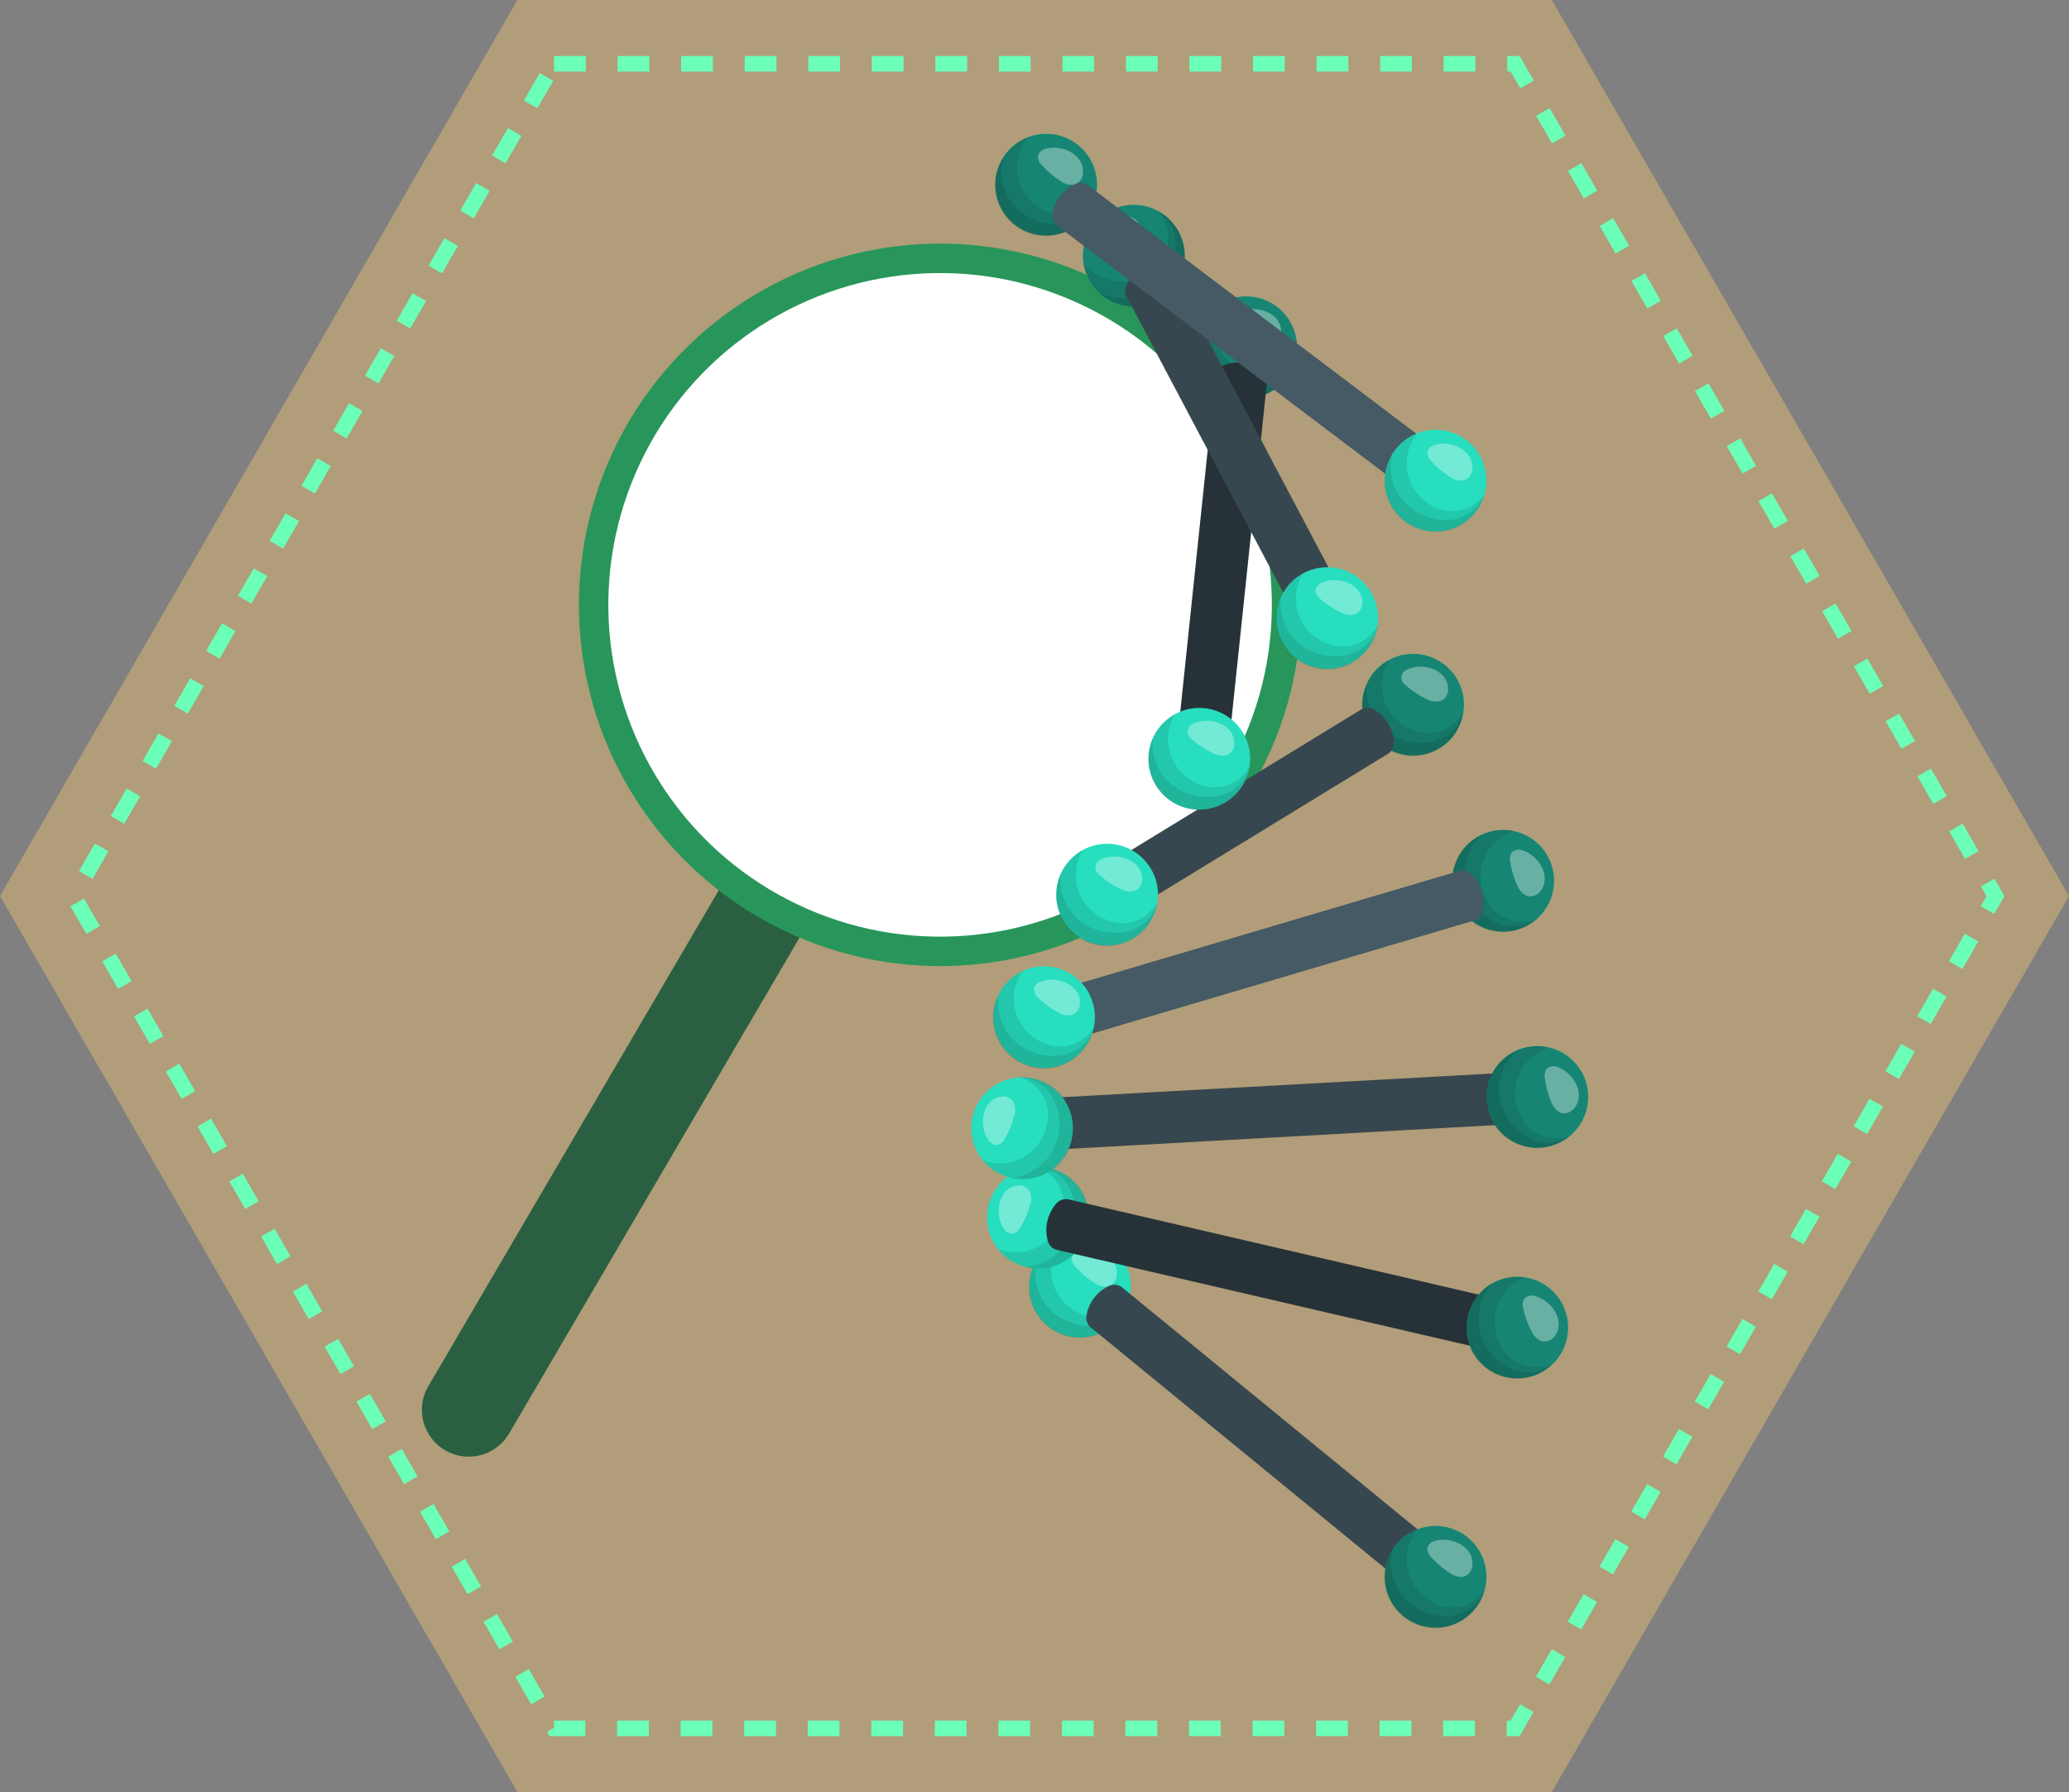 <svg xmlns="http://www.w3.org/2000/svg" width="130.242" height="112.792" viewBox="0 0 130.242 112.792">
  <rect x="0" y="0" width="130.242" height="112.792" fill="#808080" stroke="none"/>
  <g id="Grupo_894784" data-name="Grupo 894784" transform="translate(12704.978 12440.878)">
    <g id="Grupo_894778" data-name="Grupo 894778" transform="translate(-719 38.219)">
      <g id="Grupo_894354" data-name="Grupo 894354">
        <path id="Trazado_251739" data-name="Trazado 251739" d="M455.854,56.04H390.739l-32.569,56.4,32.569,56.39h65.115l32.558-56.39Z" transform="translate(-12344.147 -12535.138)" fill="#fac970" opacity="0.4"/>
        <path id="Trazado_251740" data-name="Trazado 251740" d="M392.429,59.03h2v.98h-2Zm4,0h2v.98h-2Zm4,0h2v.98h-2Zm4,0h2v.98h-2Zm4,0h2v.98h-2Zm4,0h2v.98h-2Zm4,0h2v.98h-2Zm4,0h2v.98h-2Zm4,0h2v.98h-2Zm4,0h2v.98h-2Zm4,0h2v.98h-2Zm4,0h2v.98h-2Zm4,0h2v.98h-2Zm4,0h2v.98h-2Zm4,0h2v.98h-2Zm4,0h.782l.892,1.545-.849.49-.609-1.055h-.216Zm-60.9,1.07.849.49-1,1.732-.849-.49ZM455.1,62.307l1,1.732-.849.49-1-1.732Zm-65.574,1.256.849.49-1,1.732-.849-.49ZM457.1,65.772l1,1.732-.849.49-1-1.732Zm-69.574,1.256.849.49-1,1.732-.849-.49ZM459.1,69.236l1,1.732-.849.49-1-1.732Zm-73.574,1.255.849.49-1,1.732-.849-.49ZM461.1,72.7l1,1.732-.849.49-1-1.732Zm-77.574,1.255.849.49-1,1.732-.849-.49ZM463.1,76.165l1,1.732-.849.49-1-1.732Zm-81.574,1.255.849.49-1,1.732-.849-.49Zm83.573,2.21,1,1.732-.849.49-1-1.732Zm-85.574,1.254.849.49-1,1.732-.849-.49Zm87.573,2.21,1,1.732-.849.49-1-1.732Zm-89.573,1.254.849.49-1,1.732-.849-.49Zm91.573,2.21,1,1.732-.849.49-1-1.732Zm-93.573,1.254.849.49-1,1.732-.849-.49ZM471.1,90.022l1,1.732-.849.49-1-1.732Zm-97.573,1.253.849.49-1,1.732-.849-.49ZM473.1,93.486l1,1.732-.849.49-1-1.732ZM371.526,94.739l.849.49-1,1.732-.849-.49ZM475.1,96.95l1,1.732-.849.49-1-1.732ZM369.526,98.2l.849.49-1,1.732-.849-.49ZM477.1,100.415l1,1.732-.849.49-1-1.732Zm-109.573,1.252.849.49-1,1.732-.849-.49ZM479.1,103.879l1,1.732-.849.49-1-1.732Zm-113.573,1.252.849.49-1,1.732-.849-.49ZM481.1,107.343l1,1.732-.849.49-1-1.732ZM363.526,108.6l.849.49-1,1.732-.849-.49ZM483.1,110.808l.634,1.1-.649,1.124-.849-.49.366-.635-.351-.608Zm-120.263,1.251,1,1.732-.849.49-1-1.732Zm118.4,2.213.849.49-1,1.732-.849-.49Zm-116.4,1.251,1,1.732-.849.49-1-1.732Zm114.4,2.213.849.49-1,1.732-.849-.49Zm-112.4,1.251,1,1.732-.849.49-1-1.732Zm110.4,2.214.849.49-1,1.732-.849-.49Zm-108.4,1.25,1,1.732-.849.49-1-1.732Zm106.4,2.214.849.49-1,1.732-.849-.49Zm-104.4,1.25,1,1.732-.849.49-1-1.732Zm102.4,2.214.849.49-1,1.732-.849-.49Zm-100.4,1.25,1,1.732-.849.49-1-1.732Zm98.4,2.215.849.49-1,1.732-.849-.49Zm-96.4,1.249,1,1.732-.849.49-1-1.732Zm94.4,2.215.849.49-1,1.732-.849-.49Zm-92.4,1.249,1,1.732-.849.49-1-1.732Zm90.4,2.215.849.49-1,1.732-.849-.49Zm-88.4,1.249,1,1.732-.849.49-1-1.732Zm86.4,2.216.849.49-1,1.732-.849-.49Zm-84.4,1.248,1,1.732-.849.49-1-1.732Zm82.4,2.216.849.49-1,1.732-.849-.49Zm-80.4,1.248,1,1.732-.849.49-1-1.732Zm78.4,2.216.849.49-1,1.732-.849-.49Zm-76.4,1.248,1,1.732-.849.49-1-1.732Zm74.4,2.216.849.49-1,1.732-.849-.49Zm-72.4,1.247,1,1.732-.849.49-1-1.732Zm70.4,2.217.849.49-1,1.732-.849-.49Zm-68.4,1.247,1,1.732-.849.49-1-1.732Zm66.4,2.217.849.49-1,1.732-.849-.49Zm-64.4,1.247,1,1.732-.849.49-1-1.732Zm62.4,2.217.849.49-.876,1.518H452.4v-.98h.247ZM392.429,163.8H394.4v.98h-2.252l-.157-.272.44-.254Zm3.969,0h2v.98h-2Zm4,0h2v.98h-2Zm4,0h2v.98h-2Zm4,0h2v.98h-2Zm4,0h2v.98h-2Zm4,0h2v.98h-2Zm4,0h2v.98h-2Zm4,0h2v.98h-2Zm4,0h2v.98h-2Zm4,0h2v.98h-2Zm4,0h2v.98h-2Zm4,0h2v.98h-2Zm4,0h2v.98h-2Zm4,0h2v.98h-2Z" transform="translate(-12343.53 -12534.602)" fill="#6bffb8"/>
      </g>
      <g id="Grupo_894603" data-name="Grupo 894603" transform="translate(-12362.072 -12584.877)">
        <path id="Trazado_624811" data-name="Trazado 624811" d="M404.11,178.624h0a2.945,2.945,0,0,1-1.052-4.032l23.622-40.329a2.947,2.947,0,0,1,4.032-1.054h0a2.945,2.945,0,0,1,1.054,4.034L408.144,177.57A2.949,2.949,0,0,1,404.11,178.624Z" transform="translate(0 18.434)" fill="#2a6041"/>
        <circle id="Elipse_6382" data-name="Elipse 6382" cx="21.81" cy="21.81" r="21.81" transform="matrix(0.803, -0.596, 0.596, 0.803, 404.76, 139.335)" fill="#fff" stroke="#28965a" stroke-miterlimit="10" stroke-width="1.852"/>
      </g>
    </g>
    <g id="Grupo_894779" data-name="Grupo 894779" transform="translate(-13228.315 -12472.395)">
      <g id="Grupo_894606" data-name="Grupo 894606" transform="translate(588.121 109.301)">
        <g id="Grupo_894604" data-name="Grupo 894604" transform="translate(0 0)">
          <path id="Trazado_624812" data-name="Trazado 624812" d="M589.68,142.084a3.2,3.2,0,1,1,3.622,2.709A3.2,3.2,0,0,1,589.68,142.084Z" transform="translate(-589.647 -138.429)" fill="#27debf"/>
          <path id="Trazado_624813" data-name="Trazado 624813" d="M593.975,139.716a.666.666,0,0,0-.525.456.744.744,0,0,0,.247.576,5.227,5.227,0,0,0,1.163.992,1.156,1.156,0,0,0,.9.23.784.784,0,0,0,.523-.66C596.436,140.1,594.962,139.441,593.975,139.716Z" transform="translate(-590.77 -138.791)" fill="#fff" opacity="0.35"/>
          <path id="Trazado_624814" data-name="Trazado 624814" d="M592.555,143.255a3.015,3.015,0,0,1-.858-4.52,3.2,3.2,0,1,0,4.235,3.816A2.492,2.492,0,0,1,592.555,143.255Z" transform="translate(-589.647 -138.519)" opacity="0.1"/>
          <path id="Trazado_624815" data-name="Trazado 624815" d="M592.031,144.437a3.305,3.305,0,0,1-1.918-3.817,3.2,3.2,0,1,0,5.82,2.489C595.59,144.2,594.108,145.314,592.031,144.437Z" transform="translate(-589.647 -139.077)" opacity="0.1"/>
        </g>
        <path id="Trazado_624816" data-name="Trazado 624816" d="M594.776,144.7a2.5,2.5,0,0,1,1.37-1.8.8.8,0,0,1,.8.02c.191.142,20.063,16.427,20.063,16.427l-1.94,2.537S595.187,145.609,595,145.457A.8.8,0,0,1,594.776,144.7Z" transform="translate(-591.16 -139.724)" fill="#37474f"/>
        <g id="Grupo_894605" data-name="Grupo 894605" transform="translate(22.386 18.265)">
          <path id="Trazado_624817" data-name="Trazado 624817" d="M621.468,168.02a3.2,3.2,0,1,1,3.622,2.709A3.2,3.2,0,0,1,621.468,168.02Z" transform="translate(-621.435 -164.365)" fill="#27debf"/>
          <path id="Trazado_624818" data-name="Trazado 624818" d="M621.468,168.02a3.2,3.2,0,1,1,3.622,2.709A3.2,3.2,0,0,1,621.468,168.02Z" transform="translate(-621.435 -164.365)" opacity="0.4"/>
          <path id="Trazado_624819" data-name="Trazado 624819" d="M625.763,165.652a.666.666,0,0,0-.525.456.746.746,0,0,0,.246.576,5.229,5.229,0,0,0,1.164.992,1.156,1.156,0,0,0,.9.23.784.784,0,0,0,.523-.66C628.223,166.035,626.75,165.377,625.763,165.652Z" transform="translate(-622.558 -164.727)" fill="#fff" opacity="0.35"/>
          <path id="Trazado_624820" data-name="Trazado 624820" d="M624.343,169.191a3.015,3.015,0,0,1-.858-4.52,3.2,3.2,0,1,0,4.235,3.816A2.492,2.492,0,0,1,624.343,169.191Z" transform="translate(-621.435 -164.455)" opacity="0.1"/>
          <path id="Trazado_624821" data-name="Trazado 624821" d="M623.819,170.373a3.3,3.3,0,0,1-1.918-3.817,3.2,3.2,0,1,0,5.684,2.886,3.209,3.209,0,0,0,.136-.4C627.378,170.139,625.9,171.25,623.819,170.373Z" transform="translate(-621.435 -165.013)" opacity="0.1"/>
        </g>
      </g>
      <g id="Grupo_894609" data-name="Grupo 894609" transform="translate(589.83 72.673)">
        <g id="Grupo_894607" data-name="Grupo 894607" transform="translate(19.261)">
          <path id="Trazado_624822" data-name="Trazado 624822" d="M619.541,90.474a3.2,3.2,0,1,1,3.938,2.225A3.2,3.2,0,0,1,619.541,90.474Z" transform="translate(-619.423 -86.418)" fill="#27debf"/>
          <path id="Trazado_624823" data-name="Trazado 624823" d="M619.541,90.474a3.2,3.2,0,1,1,3.938,2.225A3.2,3.2,0,0,1,619.541,90.474Z" transform="translate(-619.423 -86.418)" opacity="0.4"/>
          <path id="Trazado_624824" data-name="Trazado 624824" d="M623.368,87.7a.667.667,0,0,0-.463.52.75.75,0,0,0,.319.54,5.216,5.216,0,0,0,1.28.835,1.152,1.152,0,0,0,.917.113.783.783,0,0,0,.435-.72C625.857,87.765,624.312,87.3,623.368,87.7Z" transform="translate(-620.453 -86.755)" fill="#fff" opacity="0.35"/>
          <path id="Trazado_624825" data-name="Trazado 624825" d="M622.53,91.34a3.016,3.016,0,0,1-1.427-4.374,3.2,3.2,0,1,0,4.687,3.246A2.493,2.493,0,0,1,622.53,91.34Z" transform="translate(-619.423 -86.58)" opacity="0.1"/>
          <path id="Trazado_624826" data-name="Trazado 624826" d="M622.089,92.665a3.3,3.3,0,0,1-2.389-3.542,3.2,3.2,0,1,0,6.005,2.138,3.316,3.316,0,0,0,.085-.411C625.59,91.979,624.262,93.269,622.089,92.665Z" transform="translate(-619.423 -87.218)" opacity="0.1"/>
        </g>
        <path id="Trazado_624827" data-name="Trazado 624827" d="M612.611,91.377a2.547,2.547,0,0,1,1.2,1.966.813.813,0,0,1-.314.751c-.206.129-18.094,11.063-18.094,11.063l-1.694-2.782s17.883-10.944,18.1-11.066A.82.82,0,0,1,612.611,91.377Z" transform="translate(-592.557 -87.842)" fill="#37474f"/>
        <g id="Grupo_894608" data-name="Grupo 894608" transform="translate(0 11.956)">
          <path id="Trazado_624828" data-name="Trazado 624828" d="M592.191,107.451a3.2,3.2,0,1,1,3.938,2.225A3.2,3.2,0,0,1,592.191,107.451Z" transform="translate(-592.073 -103.395)" fill="#27debf"/>
          <path id="Trazado_624829" data-name="Trazado 624829" d="M596.019,104.675a.665.665,0,0,0-.463.52.747.747,0,0,0,.318.54,5.232,5.232,0,0,0,1.28.835,1.157,1.157,0,0,0,.918.114.786.786,0,0,0,.435-.721C598.508,104.742,596.962,104.277,596.019,104.675Z" transform="translate(-593.103 -103.732)" fill="#fff" opacity="0.35"/>
          <path id="Trazado_624830" data-name="Trazado 624830" d="M595.18,108.317a3.014,3.014,0,0,1-1.426-4.373,3.2,3.2,0,1,0,4.687,3.246A2.492,2.492,0,0,1,595.18,108.317Z" transform="translate(-592.073 -103.557)" opacity="0.1"/>
          <path id="Trazado_624831" data-name="Trazado 624831" d="M594.74,109.642a3.3,3.3,0,0,1-2.389-3.541,3.2,3.2,0,1,0,6.006,2.137,3.121,3.121,0,0,0,.085-.411C598.24,108.956,596.912,110.247,594.74,109.642Z" transform="translate(-592.073 -104.195)" opacity="0.1"/>
        </g>
      </g>
      <g id="Grupo_894612" data-name="Grupo 894612" transform="translate(595.633 50.175)">
        <g id="Grupo_894610" data-name="Grupo 894610" transform="translate(2.95)">
          <path id="Trazado_624832" data-name="Trazado 624832" d="M604.62,58.526a3.2,3.2,0,1,1,3.938,2.225A3.2,3.2,0,0,1,604.62,58.526Z" transform="translate(-604.502 -54.47)" fill="#27debf"/>
          <path id="Trazado_624833" data-name="Trazado 624833" d="M604.62,58.526a3.2,3.2,0,1,1,3.938,2.225A3.2,3.2,0,0,1,604.62,58.526Z" transform="translate(-604.502 -54.47)" opacity="0.4"/>
          <path id="Trazado_624834" data-name="Trazado 624834" d="M608.447,55.75a.667.667,0,0,0-.463.52.75.75,0,0,0,.319.54,5.256,5.256,0,0,0,1.28.835,1.159,1.159,0,0,0,.917.113.787.787,0,0,0,.435-.721C610.937,55.817,609.391,55.352,608.447,55.75Z" transform="translate(-605.532 -54.808)" fill="#fff" opacity="0.35"/>
          <path id="Trazado_624835" data-name="Trazado 624835" d="M607.609,59.392a3.015,3.015,0,0,1-1.427-4.373,3.2,3.2,0,1,0,4.687,3.246A2.492,2.492,0,0,1,607.609,59.392Z" transform="translate(-604.502 -54.633)" opacity="0.1"/>
          <path id="Trazado_624836" data-name="Trazado 624836" d="M607.169,60.718a3.305,3.305,0,0,1-2.389-3.542,3.2,3.2,0,1,0,6.006,2.138,3.118,3.118,0,0,0,.084-.411C610.669,60.032,609.341,61.322,607.169,60.718Z" transform="translate(-604.502 -55.271)" opacity="0.1"/>
        </g>
        <path id="Trazado_624837" data-name="Trazado 624837" d="M605.792,60.531a2.548,2.548,0,0,1,2.291.251.813.813,0,0,1,.4.707c-.024.242-2.565,24.414-2.565,24.414l-3.237-.361s2.531-24.175,2.565-24.418A.818.818,0,0,1,605.792,60.531Z" transform="translate(-601.014 -56.214)" fill="#263238"/>
        <g id="Grupo_894611" data-name="Grupo 894611" transform="translate(0 25.904)">
          <path id="Trazado_624838" data-name="Trazado 624838" d="M600.431,95.31a3.2,3.2,0,1,1,3.938,2.225A3.2,3.2,0,0,1,600.431,95.31Z" transform="translate(-600.313 -91.254)" fill="#27debf"/>
          <path id="Trazado_624839" data-name="Trazado 624839" d="M604.259,92.534a.667.667,0,0,0-.463.52.749.749,0,0,0,.318.54,5.245,5.245,0,0,0,1.28.835,1.158,1.158,0,0,0,.918.114.785.785,0,0,0,.435-.721C606.748,92.6,605.2,92.135,604.259,92.534Z" transform="translate(-601.343 -91.591)" fill="#fff" opacity="0.35"/>
          <path id="Trazado_624840" data-name="Trazado 624840" d="M603.421,96.176a3.014,3.014,0,0,1-1.427-4.373,3.2,3.2,0,1,0,4.687,3.245A2.492,2.492,0,0,1,603.421,96.176Z" transform="translate(-600.313 -91.416)" opacity="0.1"/>
          <path id="Trazado_624841" data-name="Trazado 624841" d="M602.98,97.5a3.3,3.3,0,0,1-2.389-3.541A3.2,3.2,0,1,0,606.6,96.1a3.208,3.208,0,0,0,.084-.411C606.481,96.815,605.152,98.106,602.98,97.5Z" transform="translate(-600.314 -92.054)" opacity="0.1"/>
        </g>
      </g>
      <g id="Grupo_894615" data-name="Grupo 894615" transform="translate(585.861 83.756)">
        <g id="Grupo_894613" data-name="Grupo 894613" transform="translate(28.903)">
          <path id="Trazado_624842" data-name="Trazado 624842" d="M627.773,104.019a3.2,3.2,0,1,1,1.57,4.242A3.2,3.2,0,0,1,627.773,104.019Z" transform="translate(-627.48 -102.156)" fill="#27debf"/>
          <path id="Trazado_624843" data-name="Trazado 624843" d="M627.773,104.019a3.2,3.2,0,1,1,1.57,4.242A3.2,3.2,0,0,1,627.773,104.019Z" transform="translate(-627.48 -102.156)" opacity="0.4"/>
          <path id="Trazado_624844" data-name="Trazado 624844" d="M633.442,103.971a.667.667,0,0,0-.689.1.75.75,0,0,0-.106.618,5.246,5.246,0,0,0,.438,1.464,1.154,1.154,0,0,0,.627.679.785.785,0,0,0,.8-.269C635.3,105.63,634.421,104.276,633.442,103.971Z" transform="translate(-629.003 -102.678)" fill="#fff" opacity="0.35"/>
          <path id="Trazado_624845" data-name="Trazado 624845" d="M629.6,106.488a3.015,3.015,0,0,1,1.735-4.261,3.2,3.2,0,1,0,1.482,5.5A2.491,2.491,0,0,1,629.6,106.488Z" transform="translate(-627.48 -102.156)" opacity="0.1"/>
          <path id="Trazado_624846" data-name="Trazado 624846" d="M628.821,106.863a3.3,3.3,0,0,1,.463-4.246,3.2,3.2,0,1,0,3.2,5.511,3.136,3.136,0,0,0,.33-.26C631.936,108.6,630.089,108.728,628.821,106.863Z" transform="translate(-627.48 -102.292)" opacity="0.1"/>
        </g>
        <path id="Trazado_624847" data-name="Trazado 624847" d="M617.941,106.051a2.545,2.545,0,0,1,.684,2.2.813.813,0,0,1-.488.651c-.231.074-26.149,7.739-26.149,7.739l-.962-3.112s25.916-7.675,26.152-7.742A.817.817,0,0,1,617.941,106.051Z" transform="translate(-587.795 -103.224)" fill="#455a64"/>
        <g id="Grupo_894614" data-name="Grupo 894614" transform="translate(0 8.587)">
          <path id="Trazado_624848" data-name="Trazado 624848" d="M586.511,118.226a3.2,3.2,0,1,1,3.8,2.447A3.2,3.2,0,0,1,586.511,118.226Z" transform="translate(-586.438 -114.349)" fill="#27debf"/>
          <path id="Trazado_624849" data-name="Trazado 624849" d="M590.555,115.628c-.231.082-.469.248-.492.492a.747.747,0,0,0,.287.557,5.247,5.247,0,0,0,1.23.907,1.158,1.158,0,0,0,.91.166.785.785,0,0,0,.475-.7C593.036,115.836,591.52,115.283,590.555,115.628Z" transform="translate(-587.51 -114.697)" fill="#fff" opacity="0.35"/>
          <path id="Trazado_624850" data-name="Trazado 624850" d="M589.456,119.228a3.014,3.014,0,0,1-1.173-4.448,3.2,3.2,0,1,0,4.493,3.509A2.492,2.492,0,0,1,589.456,119.228Z" transform="translate(-586.438 -114.476)" opacity="0.1"/>
          <path id="Trazado_624851" data-name="Trazado 624851" d="M588.976,120.492a3.3,3.3,0,0,1-2.181-3.673,3.2,3.2,0,1,0,5.872,2.479,3.271,3.271,0,0,0,.108-.406C592.511,120.008,591.11,121.22,588.976,120.492Z" transform="translate(-586.438 -115.079)" opacity="0.1"/>
        </g>
      </g>
      <g id="Grupo_894618" data-name="Grupo 894618" transform="translate(585.474 104.952)">
        <g id="Grupo_894616" data-name="Grupo 894616" transform="translate(0)">
          <path id="Trazado_624852" data-name="Trazado 624852" d="M590.44,138.349a3.2,3.2,0,1,1,1.544-4.251A3.2,3.2,0,0,1,590.44,138.349Z" transform="translate(-585.888 -132.253)" fill="#27debf"/>
          <path id="Trazado_624853" data-name="Trazado 624853" d="M587.215,136.6a.666.666,0,0,0,.589.371.747.747,0,0,0,.48-.4,5.217,5.217,0,0,0,.612-1.4,1.158,1.158,0,0,0-.039-.923.785.785,0,0,0-.783-.31C586.87,134.131,586.666,135.732,587.215,136.6Z" transform="translate(-586.195 -132.746)" fill="#fff" opacity="0.35"/>
          <path id="Trazado_624854" data-name="Trazado 624854" d="M590.924,135.285a3.015,3.015,0,0,1-4.078,2.13,3.2,3.2,0,1,0,2.427-5.159A2.492,2.492,0,0,1,590.924,135.285Z" transform="translate(-586.171 -132.253)" opacity="0.1"/>
          <path id="Trazado_624855" data-name="Trazado 624855" d="M592.4,135.606a3.3,3.3,0,0,1-3.1,2.941,3.2,3.2,0,1,0,1.116-6.276,3.208,3.208,0,0,0-.42-.016C591.147,132.267,592.639,133.364,592.4,135.606Z" transform="translate(-586.898 -132.253)" opacity="0.1"/>
        </g>
        <path id="Trazado_624856" data-name="Trazado 624856" d="M591.257,137.709a2.546,2.546,0,0,1,.518-2.244.812.812,0,0,1,.75-.317c.237.052,28.3,6.57,28.3,6.57l-.737,3.173s-28.071-6.508-28.309-6.57A.817.817,0,0,1,591.257,137.709Z" transform="translate(-587.452 -133.105)" fill="#263238"/>
        <g id="Grupo_894617" data-name="Grupo 894617" transform="translate(28.862 5.606)">
          <circle id="Elipse_6383" data-name="Elipse 6383" cx="3.198" cy="3.198" r="3.198" transform="matrix(0.665, -0.747, 0.747, 0.665, 0, 4.778)" fill="#27debf"/>
          <circle id="Elipse_6384" data-name="Elipse 6384" cx="3.198" cy="3.198" r="3.198" transform="matrix(0.665, -0.747, 0.747, 0.665, 0, 4.778)" opacity="0.4"/>
          <path id="Trazado_624857" data-name="Trazado 624857" d="M634.557,143.809a.666.666,0,0,0-.682.137.746.746,0,0,0-.07.623,5.234,5.234,0,0,0,.522,1.437,1.158,1.158,0,0,0,.665.642.785.785,0,0,0,.781-.316C636.507,145.358,635.551,144.057,634.557,143.809Z" transform="translate(-628.913 -141.267)" fill="#fff" opacity="0.35"/>
          <path id="Trazado_624858" data-name="Trazado 624858" d="M630.929,146.476a3.014,3.014,0,0,1,1.487-4.353,3.2,3.2,0,1,0,1.8,5.411A2.493,2.493,0,0,1,630.929,146.476Z" transform="translate(-627.425 -140.768)" opacity="0.1"/>
          <path id="Trazado_624859" data-name="Trazado 624859" d="M630.164,146.931a3.3,3.3,0,0,1,.219-4.266,3.2,3.2,0,1,0,3.515,5.318,3.267,3.267,0,0,0,.315-.278C633.374,148.486,631.537,148.72,630.164,146.931Z" transform="translate(-627.425 -140.939)" opacity="0.1"/>
        </g>
      </g>
      <g id="Grupo_894621" data-name="Grupo 894621" transform="translate(584.489 97.359)">
        <path id="Trazado_624860" data-name="Trazado 624860" d="M620.771,127.052s-26.459,1.477-29.2,1.624a.14.14,0,0,0-.09-.023c-.458,0-.794-.737-.809-1.569-.015-.815.294-1.608.967-1.688.008,0,.02,0,.032,0,2.844-.158,28.935-1.593,28.935-1.593Z" transform="translate(-586.317 -122.16)" fill="#37474f"/>
        <g id="Grupo_894619" data-name="Grupo 894619" transform="translate(0 1.97)">
          <path id="Trazado_624861" data-name="Trazado 624861" d="M589.1,130.334a3.2,3.2,0,1,1,1.451-4.284A3.2,3.2,0,0,1,589.1,130.334Z" transform="translate(-584.489 -124.268)" fill="#27debf"/>
          <path id="Trazado_624862" data-name="Trazado 624862" d="M585.828,128.67a.667.667,0,0,0,.6.358.748.748,0,0,0,.471-.414,5.268,5.268,0,0,0,.582-1.413,1.16,1.16,0,0,0-.06-.923.785.785,0,0,0-.789-.293C585.428,126.212,585.26,127.817,585.828,128.67Z" transform="translate(-584.792 -124.772)" fill="#fff" opacity="0.35"/>
          <path id="Trazado_624863" data-name="Trazado 624863" d="M589.54,127.265a3.015,3.015,0,0,1-4.03,2.218,3.2,3.2,0,1,0,2.314-5.211A2.491,2.491,0,0,1,589.54,127.265Z" transform="translate(-584.791 -124.268)" opacity="0.1"/>
          <path id="Trazado_624864" data-name="Trazado 624864" d="M591.034,127.57A3.3,3.3,0,0,1,588,130.578a3.2,3.2,0,1,0,.56-6.3C589.707,124.26,591.223,125.324,591.034,127.57Z" transform="translate(-585.528 -124.268)" opacity="0.1"/>
        </g>
        <g id="Grupo_894620" data-name="Grupo 894620" transform="translate(32.422)">
          <path id="Trazado_624865" data-name="Trazado 624865" d="M630.864,123.245a3.2,3.2,0,1,1,1.439,4.289A3.2,3.2,0,0,1,630.864,123.245Z" transform="translate(-630.529 -121.471)" fill="#27debf"/>
          <path id="Trazado_624866" data-name="Trazado 624866" d="M630.864,123.245a3.2,3.2,0,1,1,1.439,4.289A3.2,3.2,0,0,1,630.864,123.245Z" transform="translate(-630.529 -121.471)" opacity="0.4"/>
          <path id="Trazado_624867" data-name="Trazado 624867" d="M636.567,123.339a.665.665,0,0,0-.692.076.747.747,0,0,0-.125.615,5.241,5.241,0,0,0,.393,1.477,1.156,1.156,0,0,0,.606.7.785.785,0,0,0,.806-.244C638.373,125.053,637.535,123.674,636.567,123.339Z" transform="translate(-632.07 -122.006)" fill="#fff" opacity="0.35"/>
          <path id="Trazado_624868" data-name="Trazado 624868" d="M632.616,125.77a3.014,3.014,0,0,1,1.865-4.2,3.2,3.2,0,1,0,1.312,5.548A2.492,2.492,0,0,1,632.616,125.77Z" transform="translate(-630.529 -121.472)" opacity="0.1"/>
          <path id="Trazado_624869" data-name="Trazado 624869" d="M631.828,126.1a3.3,3.3,0,0,1,.594-4.23,3.2,3.2,0,1,0,3.033,5.607,3.225,3.225,0,0,0,.338-.249C634.889,127.936,633.038,128.006,631.828,126.1Z" transform="translate(-630.529 -121.59)" opacity="0.1"/>
        </g>
      </g>
      <g id="Grupo_894624" data-name="Grupo 894624" transform="translate(591.512 44.412)">
        <g id="Grupo_894622" data-name="Grupo 894622" transform="translate(0 0)">
          <path id="Trazado_624870" data-name="Trazado 624870" d="M597.4,52.673a3.2,3.2,0,1,1,3.447-2.929A3.2,3.2,0,0,1,597.4,52.673Z" transform="translate(-594.462 -46.287)" fill="#27debf"/>
          <path id="Trazado_624871" data-name="Trazado 624871" d="M597.4,52.673a3.2,3.2,0,1,1,3.447-2.929A3.2,3.2,0,0,1,597.4,52.673Z" transform="translate(-594.462 -46.287)" opacity="0.4"/>
          <path id="Trazado_624872" data-name="Trazado 624872" d="M595.857,49.272a.665.665,0,0,0,.328.614.746.746,0,0,0,.617-.113,5.24,5.24,0,0,0,1.225-.913,1.158,1.158,0,0,0,.423-.823.786.786,0,0,0-.527-.657C596.778,46.959,595.808,48.249,595.857,49.272Z" transform="translate(-594.874 -46.586)" fill="#fff" opacity="0.35"/>
          <path id="Trazado_624873" data-name="Trazado 624873" d="M599.108,50.267a3.014,3.014,0,0,1-4.6-.169,3.2,3.2,0,1,0,4.663-3.28A2.49,2.49,0,0,1,599.108,50.267Z" transform="translate(-594.476 -46.444)" opacity="0.1"/>
          <path id="Trazado_624874" data-name="Trazado 624874" d="M600,50.917a3.3,3.3,0,0,1-4.148,1.021,3.2,3.2,0,1,0,4.078-4.9,3.07,3.07,0,0,0-.357-.22C600.56,47.4,601.313,49.087,600,50.917Z" transform="translate(-594.872 -46.444)" opacity="0.1"/>
        </g>
        <path id="Trazado_624875" data-name="Trazado 624875" d="M598.4,52.8a2.544,2.544,0,0,1,2.041-1.07.813.813,0,0,1,.729.363c.115.213,11.747,22.194,11.747,22.194l-2.887,1.508s-11.641-21.977-11.749-22.2A.819.819,0,0,1,598.4,52.8Z" transform="translate(-595.574 -47.896)" fill="#37474f"/>
        <g id="Grupo_894623" data-name="Grupo 894623" transform="translate(12.174 22.811)">
          <path id="Trazado_624876" data-name="Trazado 624876" d="M611.867,82.734a3.2,3.2,0,1,1,3.938,2.225A3.2,3.2,0,0,1,611.867,82.734Z" transform="translate(-611.749 -78.678)" fill="#27debf"/>
          <path id="Trazado_624877" data-name="Trazado 624877" d="M615.694,79.958a.666.666,0,0,0-.463.52.747.747,0,0,0,.318.54,5.246,5.246,0,0,0,1.28.834,1.157,1.157,0,0,0,.918.114.786.786,0,0,0,.435-.721C618.184,80.025,616.638,79.56,615.694,79.958Z" transform="translate(-612.779 -79.015)" fill="#fff" opacity="0.35"/>
          <path id="Trazado_624878" data-name="Trazado 624878" d="M614.857,83.6a3.014,3.014,0,0,1-1.427-4.373,3.2,3.2,0,1,0,4.687,3.246A2.492,2.492,0,0,1,614.857,83.6Z" transform="translate(-611.749 -78.84)" opacity="0.1"/>
          <path id="Trazado_624879" data-name="Trazado 624879" d="M614.416,84.925a3.3,3.3,0,0,1-2.389-3.541,3.2,3.2,0,1,0,6.006,2.137,3.121,3.121,0,0,0,.084-.411C617.916,84.239,616.588,85.53,614.416,84.925Z" transform="translate(-611.749 -79.478)" opacity="0.1"/>
        </g>
      </g>
      <g id="Grupo_894627" data-name="Grupo 894627" transform="translate(585.992 39.949)">
        <g id="Grupo_894625" data-name="Grupo 894625" transform="translate(0)">
          <path id="Trazado_624880" data-name="Trazado 624880" d="M586.656,43.6a3.2,3.2,0,1,1,3.622,2.708A3.2,3.2,0,0,1,586.656,43.6Z" transform="translate(-586.623 -39.949)" fill="#27debf"/>
          <path id="Trazado_624881" data-name="Trazado 624881" d="M586.656,43.6a3.2,3.2,0,1,1,3.622,2.708A3.2,3.2,0,0,1,586.656,43.6Z" transform="translate(-586.623 -39.949)" opacity="0.4"/>
          <path id="Trazado_624882" data-name="Trazado 624882" d="M590.951,41.236a.667.667,0,0,0-.526.456.749.749,0,0,0,.247.576,5.243,5.243,0,0,0,1.163.992,1.159,1.159,0,0,0,.9.23.785.785,0,0,0,.523-.66C593.411,41.619,591.937,40.961,590.951,41.236Z" transform="translate(-587.746 -40.311)" fill="#fff" opacity="0.35"/>
          <path id="Trazado_624883" data-name="Trazado 624883" d="M589.531,44.774a3.015,3.015,0,0,1-.858-4.52,3.2,3.2,0,1,0,4.235,3.817A2.492,2.492,0,0,1,589.531,44.774Z" transform="translate(-586.623 -40.039)" opacity="0.1"/>
          <path id="Trazado_624884" data-name="Trazado 624884" d="M589.007,45.957a3.3,3.3,0,0,1-1.918-3.817,3.2,3.2,0,1,0,5.684,2.886,3.1,3.1,0,0,0,.137-.4C592.566,45.723,591.084,46.834,589.007,45.957Z" transform="translate(-586.623 -40.597)" opacity="0.1"/>
        </g>
        <path id="Trazado_624885" data-name="Trazado 624885" d="M591.752,46.219a2.5,2.5,0,0,1,1.37-1.8.8.8,0,0,1,.8.02c.191.142,22.192,16.787,22.192,16.787l-1.94,2.536s-22.009-16.637-22.2-16.789A.8.8,0,0,1,591.752,46.219Z" transform="translate(-588.136 -41.244)" fill="#455a64"/>
        <g id="Grupo_894626" data-name="Grupo 894626" transform="translate(24.516 18.624)">
          <path id="Trazado_624886" data-name="Trazado 624886" d="M621.468,70.051a3.2,3.2,0,1,1,3.622,2.708A3.2,3.2,0,0,1,621.468,70.051Z" transform="translate(-621.435 -66.395)" fill="#27debf"/>
          <path id="Trazado_624887" data-name="Trazado 624887" d="M625.763,67.683a.664.664,0,0,0-.525.456.746.746,0,0,0,.246.576,5.245,5.245,0,0,0,1.164.991,1.157,1.157,0,0,0,.9.23.785.785,0,0,0,.523-.66C628.223,68.065,626.75,67.407,625.763,67.683Z" transform="translate(-622.558 -66.757)" fill="#fff" opacity="0.35"/>
          <path id="Trazado_624888" data-name="Trazado 624888" d="M624.343,71.221a3.015,3.015,0,0,1-.858-4.52,3.2,3.2,0,1,0,4.235,3.817A2.492,2.492,0,0,1,624.343,71.221Z" transform="translate(-621.435 -66.485)" opacity="0.1"/>
          <path id="Trazado_624889" data-name="Trazado 624889" d="M623.819,72.4a3.3,3.3,0,0,1-1.918-3.817,3.2,3.2,0,1,0,5.82,2.489C627.378,72.169,625.9,73.28,623.819,72.4Z" transform="translate(-621.435 -67.043)" opacity="0.1"/>
        </g>
      </g>
    </g>
  </g>
</svg>
